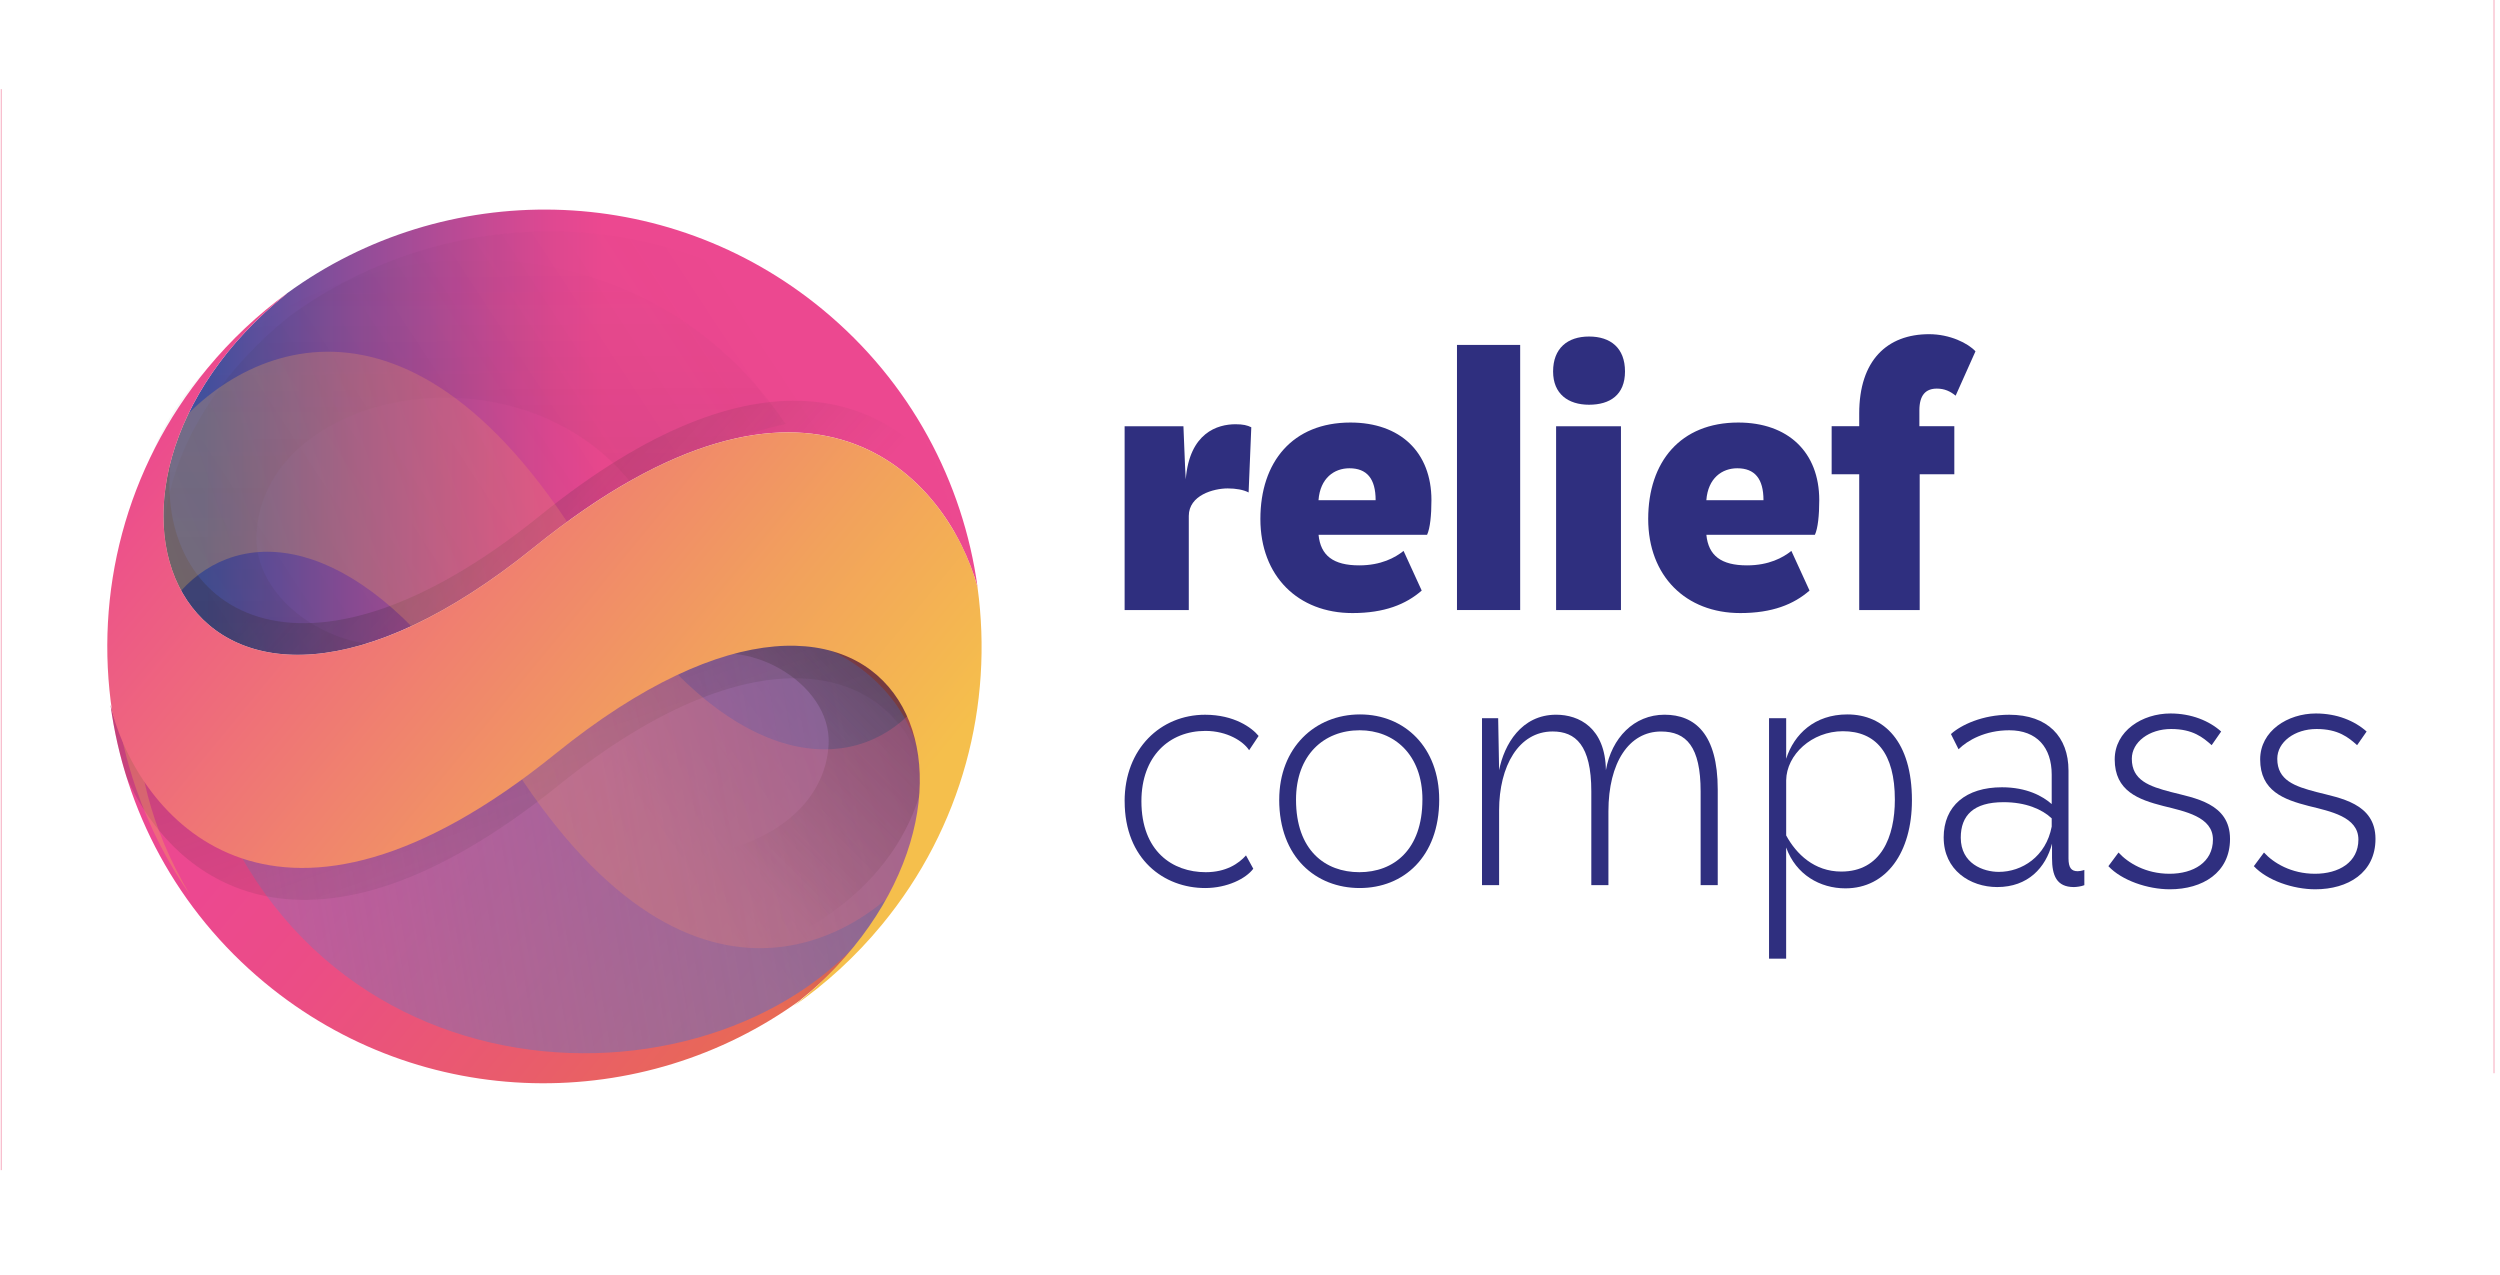<?xml version="1.0" encoding="UTF-8"?>
<svg xmlns="http://www.w3.org/2000/svg" xmlns:xlink="http://www.w3.org/1999/xlink" viewBox="0 0 792 403.86">
  <defs>
    <style>
      .cls-1 {
        fill: url(#linear-gradient-10);
        opacity: .28;
      }

      .cls-1, .cls-2, .cls-3, .cls-4, .cls-5, .cls-6, .cls-7, .cls-8, .cls-9, .cls-10, .cls-11, .cls-12, .cls-13 {
        stroke-width: 0px;
      }

      .cls-1, .cls-12 {
        mix-blend-mode: color-dodge;
      }

      .cls-2 {
        fill: url(#linear-gradient-3);
        opacity: .7;
      }

      .cls-2, .cls-7, .cls-8, .cls-10, .cls-11 {
        mix-blend-mode: multiply;
      }

      .cls-3 {
        fill: url(#linear-gradient);
      }

      .cls-4 {
        fill: url(#linear-gradient-5);
        opacity: .31;
      }

      .cls-4, .cls-6 {
        mix-blend-mode: overlay;
      }

      .cls-5 {
        fill: url(#linear-gradient-11);
      }

      .cls-6 {
        fill: url(#linear-gradient-9);
        opacity: .27;
      }

      .cls-7 {
        fill: url(#linear-gradient-7);
        opacity: .1;
      }

      .cls-8 {
        fill: url(#linear-gradient-8);
        opacity: .13;
      }

      .cls-9 {
        fill: url(#linear-gradient-6);
      }

      .cls-10 {
        fill: url(#linear-gradient-4);
        opacity: .44;
      }

      .cls-11 {
        fill: url(#linear-gradient-2);
        opacity: .43;
      }

      .cls-14 {
        isolation: isolate;
      }

      .cls-12 {
        fill: url(#linear-gradient-12);
        opacity: 0;
      }

      .cls-13 {
        fill: #2f2f7f;
      }

      .cls-15 {
        fill: none;
        stroke: #f494ac;
        stroke-miterlimit: 10;
        stroke-width: .25px;
      }
    </style>
    <linearGradient id="linear-gradient" x1="415.51" y1="5.08" x2="415.51" y2="177" gradientTransform="translate(-147.57 528.99) rotate(-50.48)" gradientUnits="userSpaceOnUse">
      <stop offset="0" stop-color="#ec4890"/>
      <stop offset=".26" stop-color="#eb4d85"/>
      <stop offset=".69" stop-color="#e95d6a"/>
      <stop offset="1" stop-color="#e86b53"/>
    </linearGradient>
    <linearGradient id="linear-gradient-2" x1="531.91" y1="101.93" x2="440.16" y2="75.92" gradientTransform="translate(-147.57 528.99) rotate(-50.48)" gradientUnits="userSpaceOnUse">
      <stop offset="0" stop-color="#34272b"/>
      <stop offset="1" stop-color="#34272b" stop-opacity="0"/>
    </linearGradient>
    <linearGradient id="linear-gradient-3" x1="257.28" y1="26.18" x2="442.5" y2="152.29" gradientTransform="translate(-153.16 453.83) rotate(-43.83)" gradientUnits="userSpaceOnUse">
      <stop offset="0" stop-color="#8a73b3" stop-opacity=".5"/>
      <stop offset=".45" stop-color="#7f6fb1" stop-opacity=".77"/>
      <stop offset=".8" stop-color="#786cb0" stop-opacity=".94"/>
      <stop offset="1" stop-color="#766cb0"/>
    </linearGradient>
    <linearGradient id="linear-gradient-4" x1="533.78" y1="115.18" x2="443.52" y2="106.64" xlink:href="#linear-gradient-2"/>
    <linearGradient id="linear-gradient-5" x1="476.26" y1="-31.39" x2="384.88" y2="120.26" xlink:href="#linear-gradient-2"/>
    <linearGradient id="linear-gradient-6" x1="51.78" y1="136.92" x2="309.69" y2="136.92" gradientUnits="userSpaceOnUse">
      <stop offset=".05" stop-color="#4252a1"/>
      <stop offset=".06" stop-color="#4651a0"/>
      <stop offset=".23" stop-color="#8d4d99"/>
      <stop offset=".38" stop-color="#c04a94"/>
      <stop offset=".48" stop-color="#e04891"/>
      <stop offset=".54" stop-color="#ec4890"/>
    </linearGradient>
    <linearGradient id="linear-gradient-7" x1="375.61" y1="-18.03" x2="576.04" y2="44.11" gradientTransform="translate(-150.26 532.25) rotate(-50.48)" xlink:href="#linear-gradient-2"/>
    <linearGradient id="linear-gradient-8" x1="402.91" y1="49.16" x2="532.91" y2="-59.52" xlink:href="#linear-gradient-2"/>
    <linearGradient id="linear-gradient-9" x1="486.69" y1="-34.56" x2="482.19" y2="84.08" xlink:href="#linear-gradient-2"/>
    <linearGradient id="linear-gradient-10" x1="918.63" y1="725.6" x2="918.63" y2="986.52" gradientTransform="translate(1295.55 787.39) rotate(-109.21) scale(1 -1)" gradientUnits="userSpaceOnUse">
      <stop offset="0" stop-color="#ec4890"/>
      <stop offset=".14" stop-color="#ed5a85"/>
      <stop offset=".73" stop-color="#f2a25c"/>
      <stop offset="1" stop-color="#f5bf4c"/>
    </linearGradient>
    <linearGradient id="linear-gradient-11" x1="453" y1="-103.38" x2="453" y2="159.65" gradientTransform="translate(-147.57 528.99) rotate(-50.48)" xlink:href="#linear-gradient-10"/>
    <linearGradient id="linear-gradient-12" x1="451.92" y1="186.42" x2="451.92" y2="-4.4" gradientTransform="translate(-141.94 525.01) rotate(-50.48) scale(.99 1)" xlink:href="#linear-gradient-2"/>
  </defs>
  <g class="cls-14">
    <g id="Layer_1" data-name="Layer 1">
      <g>
        <g>
          <g>
            <path class="cls-3" d="M35,223.29c9.5,34.99,52.53,83.74,140.44,12.95,110.38-88.9,156.87,17.62,78.15,80.53l.02.02c-49.93,36.3-119.92,35.77-169.68-5.42-27.9-23.09-44.43-54.81-48.93-88.09Z"/>
            <path class="cls-11" d="M35,223.29c9.5,34.99,52.53,83.74,140.44,12.95,110.38-88.9,156.87,17.62,78.15,80.53l.02.02c-49.93,36.3-119.92,35.77-169.68-5.42-27.9-23.09-44.43-54.81-48.93-88.09Z"/>
            <path class="cls-2" d="M288.45,272.15c18.74-48.26-28.66-82.77-70.34-68.82-14.33,5.82-29.85,13.81-46.53,24.31-39.12,24.63-71.46,36.07-97.9,38.65h0c49.35,96.11,185.4,81.51,214.78,5.86Z"/>
            <path class="cls-10" d="M231.22,202.3c-4.08,2.24-8.27,4.75-12.55,7.53.1-.07.21-.14.31-.21,16.04-8.89,44.61,6.24,43.52,26.27-2.06,37.62-68.82,50.42-98.05,12.29h0c.17-.11.35-.22.53-.32-14.73,8.52-28.08,13.76-40.1,16.37h0c46.99,70.1,151.22,46.45,167.17-14.9,10.17-39.14-29.73-61.62-60.81-47.03Z"/>
            <path class="cls-4" d="M175.44,236.24c-87.91,70.79-130.94,22.04-140.44-12.95,1.06,7.81,2.78,15.53,5.16,23.08,14.56,32.87,57.34,66.38,136.7,2.48,65.02-52.36,107.86-36.92,116.01-2.53.04-42.52-44.9-68.49-117.43-10.07Z"/>
          </g>
          <g>
            <path class="cls-9" d="M309.69,186.06c-9.56-34.97-52.66-83.65-140.46-12.72-110.23,89.08-156.9-17.36-78.28-80.4l-.02-.02c49.87-36.38,119.86-35.97,169.69,5.14,27.93,23.04,44.52,54.74,49.08,88.01Z"/>
            <path class="cls-7" d="M310.64,193.01c-9.44-35.12-52.48-83.87-140.92-12.16-111.04,90.05-157.4-16.75-78.21-80.49l-.02-.02c50.22-36.8,120.46-36.7,170.29,4.41,27.93,23.04,44.44,54.83,48.86,88.26Z"/>
            <path class="cls-8" d="M45.25,152.81c-12.31,47.7,36.34,75.01,74.17,57.17,4.96-2.73,10.06-5.8,15.28-9.2-.13.08-.26.17-.38.25-19.53,10.86-54.36-7.51-53.06-31.91,2.43-45.83,83.74-61.56,119.42-15.17h.01c-.21.14-.43.27-.64.39,17.93-10.41,34.18-16.82,48.82-20.02h0c-57.38-85.29-184.31-56.29-203.61,18.49Z"/>
            <path class="cls-6" d="M301.2,153.73c-18.98-27.69-60.49-46.64-130.09,9.6-76.46,61.78-122.33,29.51-117.03-17.11-13.48,51.63,33.32,93.25,115.15,27.12,87.79-70.94,130.9-22.26,140.46,12.72-1.51-11.04-4.35-21.9-8.49-32.33Z"/>
          </g>
          <path class="cls-1" d="M51.81,140.23c20.93-29.24,77.8-59.68,135.04,36.53,71.88,120.82,151.94,37.87,100.51-47.84h.03c6.24,9.4,11.42,19.73,15.31,30.88,13.37,38.37,8.71,78.65-9.49,111.63-20.95,29.22-77.99,59.99-135.19-36.17-71.87-120.8-149.09-37.3-97.71,48.41-7.03-10.09-12.82-21.29-17.07-33.47-13.14-37.73-8.87-77.29,8.58-109.96Z"/>
          <path class="cls-5" d="M309.69,186.06c-9.55-34.97-52.67-83.65-140.45-12.71-110.23,89.08-156.91-17.36-78.29-80.4l-.03-.02c-9.19,6.71-17.7,14.66-25.28,23.84-26.07,31.6-35.76,71.31-30.09,108.86,9.58,34.96,52.74,84.01,140.48,13.11,110.22-89.07,154.01,16.91,75.44,79.96,10.18-7.07,19.57-15.64,27.85-25.67,25.63-31.07,35.43-69.98,30.36-106.96Z"/>
          <path class="cls-12" d="M308.07,188.24c-9.66-34.65-52.68-83.06-139.35-13.35-108.83,87.55-155.69-18.03-78.07-79.99l-.03-.02c-9.08,6.59-17.48,14.41-24.94,23.46-25.68,31.13-35.08,70.37-29.25,107.56,9.69,34.65,52.76,83.42,139.38,13.73,108.81-87.54,152.82,17.57,75.25,79.53,10.06-6.94,19.33-15.37,27.48-25.25,25.24-30.6,34.75-69.05,29.53-105.68Z"/>
        </g>
        <g>
          <g>
            <path class="cls-13" d="M356.28,253.83c0-16.66,11.44-27.4,25.49-27.4,9.23,0,14.85,4.12,16.96,6.72l-3.01,4.52c-1.81-2.81-6.93-6.12-13.85-6.12-11.44,0-20.27,8.03-20.27,22.28,0,15.86,9.84,22.48,20.38,22.48,6.42,0,10.44-2.71,12.75-5.32l2.31,4.22c-2.31,3.11-8.23,6.12-15.26,6.12-12.95,0-25.49-9.03-25.49-27.5Z"/>
            <path class="cls-13" d="M405.26,253.33c0-16.46,11.34-27,25.59-27s25.09,10.54,25.09,27c0,18.17-11.34,28-25.19,28s-25.5-9.73-25.5-28ZM450.63,253.33c0-14.35-9.03-21.98-19.87-21.98-11.44,0-20.18,7.93-20.18,21.98,0,16.06,9.24,22.98,20.07,22.98s19.97-7.03,19.97-22.98Z"/>
            <path class="cls-13" d="M469.5,227.53h5.12l.3,16.46c1.61-8.13,7.03-17.57,18.07-17.57,7.22,0,15.56,4.12,15.76,17.57,1.8-10.24,8.93-17.57,18.57-17.57s16.86,6.12,16.86,23.69v30.31h-5.42v-29.71c0-14.15-4.51-18.97-12.55-18.97-10.13,0-16.66,9.84-16.66,25.29v23.38h-5.42v-29.71c0-14.65-5.02-18.97-12.25-18.97-10.74,0-16.96,10.94-16.96,24.99v23.69h-5.42v-52.89Z"/>
            <path class="cls-13" d="M560.44,227.53h5.42v12.85c2.51-7.83,9.03-14.05,19.37-14.05,11.64,0,20.47,8.63,20.47,27.2,0,16.46-8.03,27.9-21.08,27.9-8.03,0-15.66-4.32-18.77-12.95v35.23h-5.42v-76.18ZM583.33,276.11c12.55,0,16.96-10.94,16.96-22.78,0-14.75-6.02-21.68-16.46-21.68-9.84,0-17.87,7.43-17.97,15.56v17.46c3.21,5.92,8.93,11.44,17.46,11.44Z"/>
            <path class="cls-13" d="M615.75,265.37c0-10.14,7.13-15.96,18.47-15.96,7.83,0,12.94,2.81,15.76,5.32v-9.33c0-8.63-4.72-14.05-13.45-14.05-7.63,0-13.25,3.21-16.06,6.02l-2.41-4.82c3.21-2.91,10.04-6.12,18.47-6.12,12.24,0,18.77,7.03,18.77,17.66v27.8c0,3.01.9,4.11,2.91,4.11.5,0,1.2-.1,2.11-.4v4.82c-.9.4-2.61.6-3.31.6-5.52,0-6.93-3.71-6.93-9.23v-4.52c-2,7.63-7.63,13.75-17.36,13.75-8.63,0-16.96-5.42-16.96-15.66ZM649.98,261.86v-2.61c-3.11-2.91-8.23-5.12-15.26-5.12-9.53,0-13.55,4.21-13.55,11.24,0,8.23,7.13,10.84,12.05,10.84,7.33,0,14.95-4.82,16.76-14.35Z"/>
            <path class="cls-13" d="M667.94,274.4l3.21-4.32c3.01,3.31,8.63,6.73,16.16,6.73s13.75-3.61,13.75-10.84-8.93-8.93-15.76-10.64c-7.83-2.01-15.36-4.72-15.36-14.75,0-9.03,8.73-14.55,17.66-14.55,6.62,0,12.25,2.31,16.06,5.72l-3.01,4.32c-2.71-2.41-5.92-5.12-12.85-5.12s-12.44,4.12-12.44,9.43c0,6.83,5.52,8.73,12.44,10.54,7.33,1.91,18.67,3.51,18.67,14.85,0,10.74-8.73,15.96-19.07,15.96-7.03,0-15.25-2.81-19.47-7.33Z"/>
            <path class="cls-13" d="M714.02,274.4l3.21-4.32c3.01,3.31,8.63,6.73,16.16,6.73s13.75-3.61,13.75-10.84-8.93-8.93-15.76-10.64c-7.83-2.01-15.36-4.72-15.36-14.75,0-9.03,8.73-14.55,17.66-14.55,6.62,0,12.25,2.31,16.06,5.72l-3.01,4.32c-2.71-2.41-5.92-5.12-12.85-5.12s-12.44,4.12-12.44,9.43c0,6.83,5.52,8.73,12.44,10.54,7.33,1.91,18.67,3.51,18.67,14.85,0,10.74-8.73,15.96-19.07,15.96-7.03,0-15.25-2.81-19.47-7.33Z"/>
          </g>
          <g>
            <path class="cls-13" d="M388.96,154.73c-4.47,0-12.35,2.13-12.35,8.73v29.81h-20.33v-58.23h18.63c.21,3.83.42,12.03.74,16.82,1.17-14.8,10.11-17.46,15.76-17.46,2.34,0,3.73.32,5,.96l-.85,20.65c-1.6-.85-4.04-1.28-6.6-1.28Z"/>
            <path class="cls-13" d="M428.46,194.22c-17.25,0-29.17-11.71-29.17-29.81s10.22-30.55,28.53-30.55c15.76,0,25.66,9.37,25.66,24.59,0,4.79-.43,8.94-1.38,10.97h-34.38c.64,6.6,4.68,9.69,12.88,9.69,6.92,0,11.39-2.45,14.05-4.58l5.75,12.56c-5,4.37-11.81,7.13-21.93,7.13ZM435.8,158.46c0-6.81-2.77-10.11-8.31-10.11-4.79,0-9.26,3.09-9.79,10.11h18.1Z"/>
            <path class="cls-13" d="M461.57,109.27h20.02v83.99h-20.02v-83.99Z"/>
            <path class="cls-13" d="M492.02,117.68c0-7.35,4.58-11.07,11.39-11.07s11.39,3.62,11.39,11.07-4.79,10.54-11.39,10.54-11.39-3.41-11.39-10.54ZM492.97,135.04h20.55v58.23h-20.55v-58.23Z"/>
            <path class="cls-13" d="M551.32,194.22c-17.24,0-29.17-11.71-29.17-29.81s10.22-30.55,28.53-30.55c15.76,0,25.66,9.37,25.66,24.59,0,4.79-.43,8.94-1.38,10.97h-34.38c.64,6.6,4.68,9.69,12.88,9.69,6.92,0,11.39-2.45,14.05-4.58l5.75,12.56c-5,4.37-11.81,7.13-21.93,7.13ZM558.67,158.46c0-6.81-2.77-10.11-8.31-10.11-4.79,0-9.26,3.09-9.79,10.11h18.1Z"/>
            <path class="cls-13" d="M613.6,123.11c-3.51,0-5.54,2.02-5.54,6.92v5h11.07v15.22h-10.97v43.01h-19.16v-43.01h-8.73v-15.22h8.73v-4.04c0-16.82,8.84-25.12,22.14-25.12,6.6,0,12.35,2.87,14.69,5.43l-6.28,14.05c-1.7-1.38-3.51-2.24-5.96-2.24Z"/>
          </g>
        </g>
      </g>
      <line class="cls-15" x1=".38" y1="28.24" x2=".38" y2="370.7"/>
      <line class="cls-15" x1="790.1" y1="-2.45" x2="790.1" y2="340"/>
    </g>
  </g>
</svg>